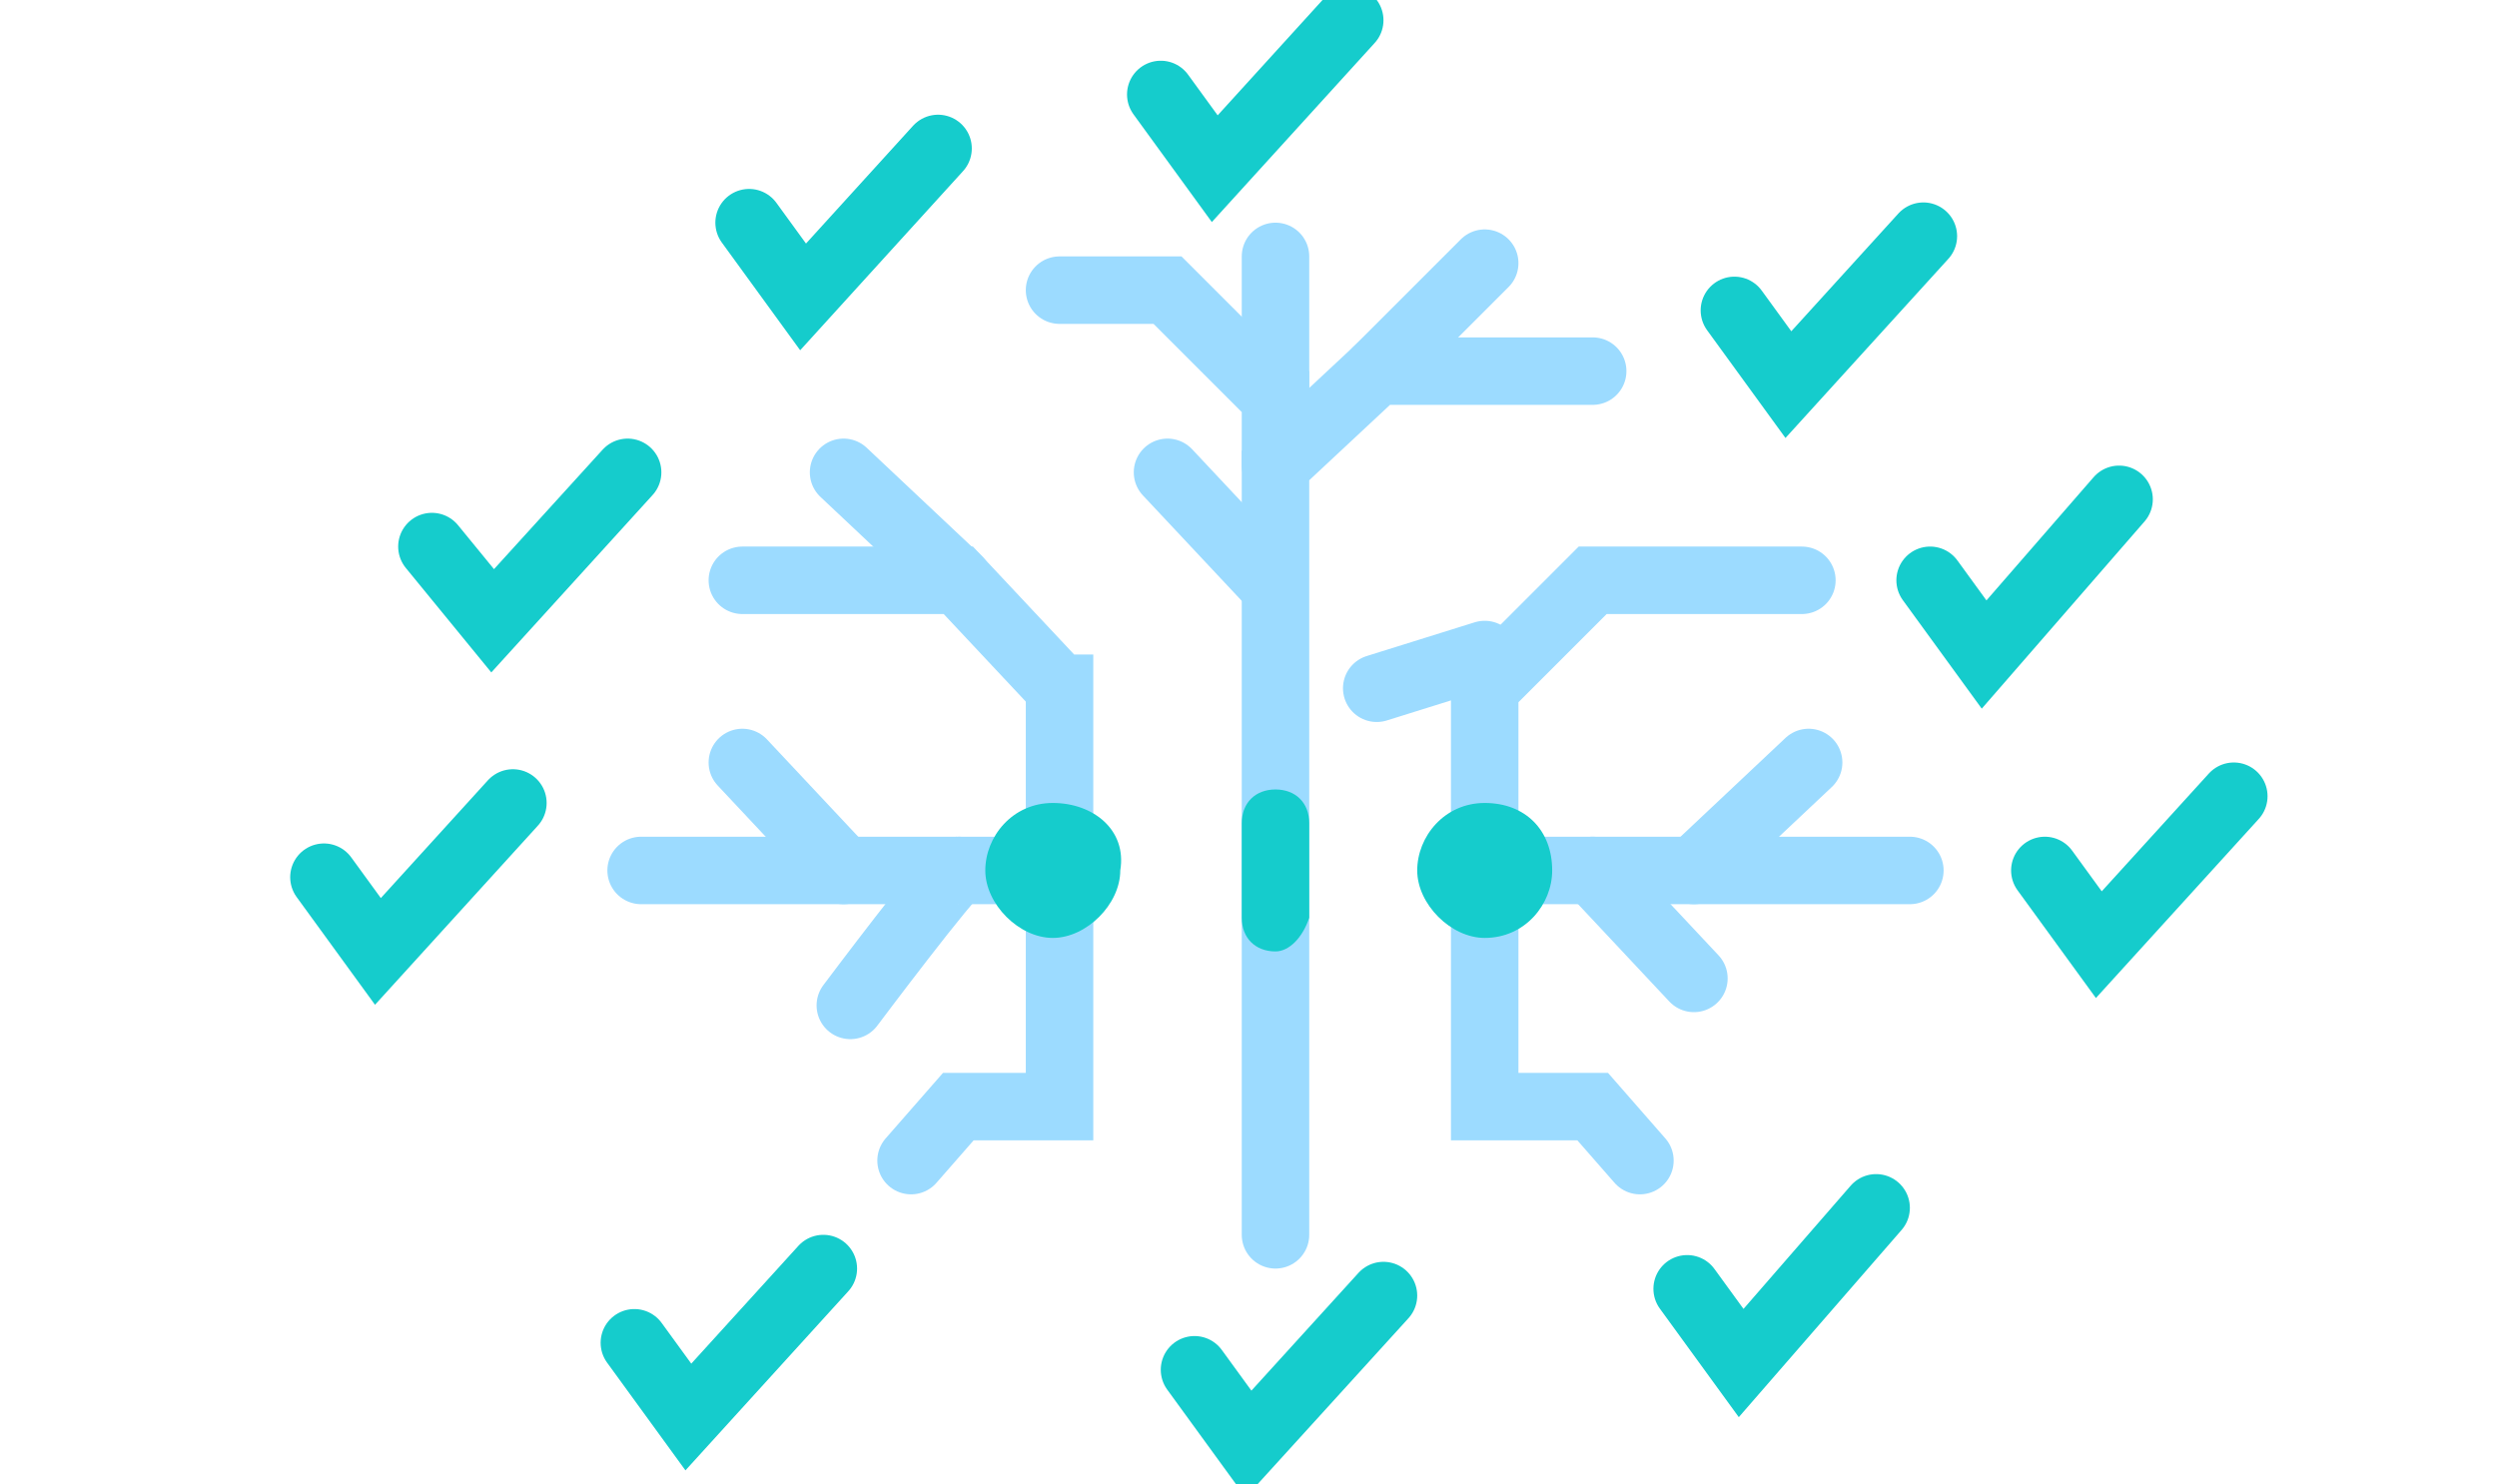 <?xml version="1.0" encoding="utf-8"?>
<!-- Generator: Adobe Illustrator 24.3.0, SVG Export Plug-In . SVG Version: 6.00 Build 0)  -->
<svg version="1.1" id="Layer_1" xmlns="http://www.w3.org/2000/svg" xmlns:xlink="http://www.w3.org/1999/xlink" x="0px" y="0px"
	 viewBox="0 0 37 22" style="enable-background:new 0 0 37 22;" xml:space="preserve">
<style type="text/css">
	.st0{fill:none;stroke:#9CDBFF;stroke-linecap:round;stroke-miterlimit:10;}
	.st1{fill-rule:evenodd;clip-rule:evenodd;fill:#15CCCC;}
	.st2{fill:none;stroke:#15CCCC;stroke-linecap:round;stroke-miterlimit:10;}
</style>
<path class="st0" d="M28.3,12.9H22"/>
<path class="st0" d="M15.7,12.9H9.5"/>
<path class="st0" d="M14.2,12.9c-0.1,0-1.6,2-1.6,2"/>
<path class="st0" d="M25.1,12.9l1.7-1.6"/>
<path class="st0" d="M12.5,12.9L11,11.3"/>
<path class="st0" d="M23.6,12.9l1.5,1.6"/>
<path class="st0" d="M26.7,8.6h-3.1L22,10.2v2.7v3.5h1.6l0.7,0.8"/>
<path class="st0" d="M23.6,5.5h-3.2l-1.5,1.4v3.3V9.7v8.6"/>
<path class="st0" d="M11,8.6h3.2l1.5,1.6V9.7v6.7h-1.5l-0.7,0.8"/>
<path class="st0" d="M15.7,4.3h1.6l1.6,1.6V5.5v1.4"/>
<path class="st0" d="M18.9,3.8v0.5v1.6"/>
<path class="st0" d="M20.4,10.2L22,9.7"/>
<path class="st0" d="M18.8,8.6L17.3,7"/>
<path class="st0" d="M20.4,5.5L22,3.9"/>
<path class="st0" d="M14.2,8.6L12.5,7"/>
<path class="st1" d="M22,11.9c-0.6,0-1,0.5-1,1s0.5,1,1,1c0.6,0,1-0.5,1-1C23,12.3,22.6,11.9,22,11.9"/>
<path class="st1" d="M15.6,11.9c-0.6,0-1,0.5-1,1s0.5,1,1,1s1-0.5,1-1C16.7,12.3,16.2,11.9,15.6,11.9"/>
<path class="st1" d="M18.9,14.1c-0.3,0-0.5-0.2-0.5-0.5v-1.4c0-0.3,0.2-0.5,0.5-0.5s0.5,0.2,0.5,0.5v1.4
	C19.3,13.9,19.1,14.1,18.9,14.1"/>
<polyline class="st2" points="6.4,8.1 7.3,9.2 9.3,7 "/>
<polyline class="st2" points="4.8,13 5.6,14.1 7.6,11.9 "/>
<polyline class="st2" points="9.4,19.9 10.2,21 12.2,18.8 "/>
<polyline class="st2" points="17.7,20.3 18.5,21.4 20.5,19.2 "/>
<polyline class="st2" points="25,19.1 25.8,20.2 27.8,17.9 "/>
<polyline class="st2" points="30.3,12.9 31.1,14 33.1,11.8 "/>
<polyline class="st2" points="28.6,8.6 29.4,9.7 31.4,7.4 "/>
<polyline class="st2" points="25.7,4.6 26.5,5.7 28.5,3.5 "/>
<polyline class="st2" points="17.2,1.4 18,2.5 20,0.3 "/>
<polyline class="st2" points="11.1,3.3 11.9,4.4 13.9,2.2 "/>
</svg>
